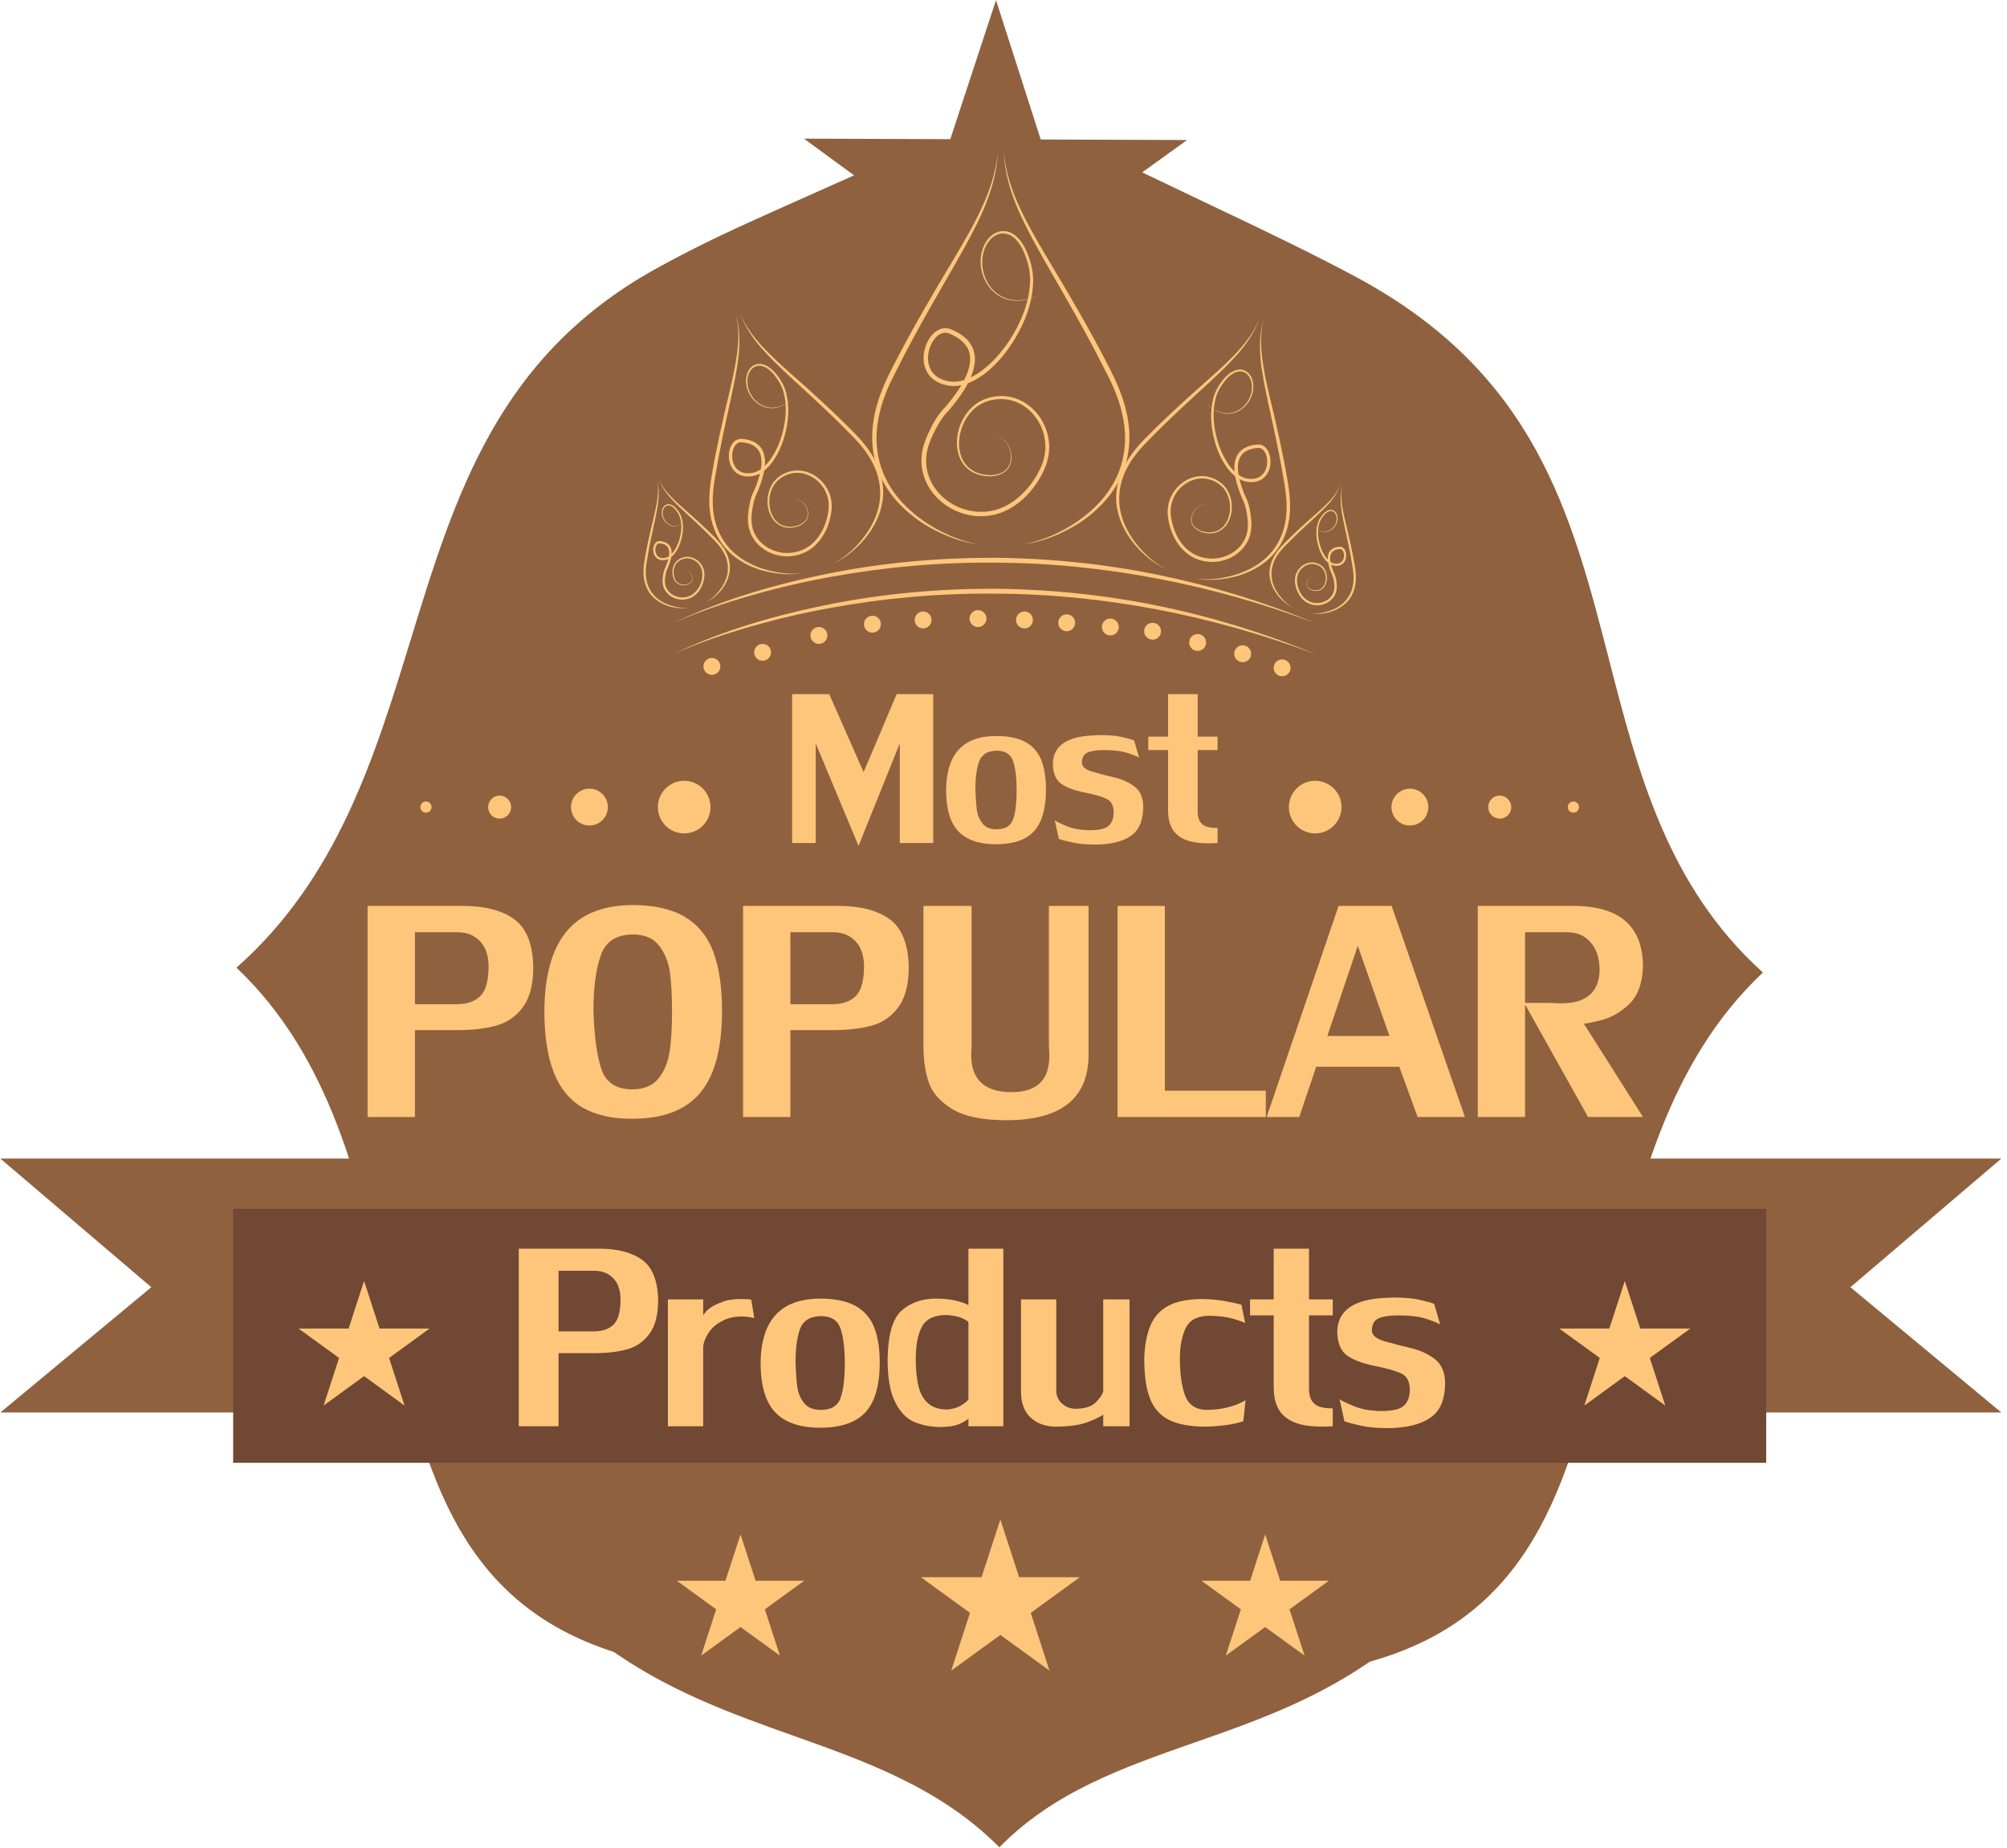 <?xml version="1.0" encoding="UTF-8" standalone="no"?>
<!DOCTYPE svg PUBLIC "-//W3C//DTD SVG 1.1//EN" "http://www.w3.org/Graphics/SVG/1.1/DTD/svg11.dtd">
<svg width="100%" height="100%" viewBox="0 0 252 232" version="1.1" xmlns="http://www.w3.org/2000/svg" xmlns:xlink="http://www.w3.org/1999/xlink" xml:space="preserve" xmlns:serif="http://www.serif.com/" style="fill-rule:evenodd;clip-rule:evenodd;stroke-linejoin:round;stroke-miterlimit:1.414;">
    <g transform="matrix(1,0,0,1,-556.984,-222.838)">
        <g transform="matrix(4.167,0,0,4.167,0,0)">
            <path d="M193.97,96.039L179.92,96.039L179.92,88.388L193.97,88.388L189.422,92.264L193.97,96.039Z" style="fill:rgb(144,97,62);fill-rule:nonzero;"/>
        </g>
        <g transform="matrix(4.167,0,0,4.167,0,0)">
            <path d="M133.676,96.039L147.726,96.039L147.726,88.388L133.676,88.388L138.225,92.264L133.676,96.039Z" style="fill:rgb(144,97,62);fill-rule:nonzero;"/>
        </g>
        <g transform="matrix(4.167,0,0,4.167,0,0)">
            <path d="M163.778,109.141C162.017,107.362 159.776,106.564 157.599,105.789C155.841,105.163 154.024,104.517 152.301,103.35L152.165,103.257L152.009,103.204C147.324,101.625 146.405,97.557 145.34,92.847C144.504,89.148 143.643,85.339 140.79,82.635C143.831,79.949 144.949,76.306 146.035,72.771C147.384,68.379 148.658,64.23 153.411,61.585C154.781,60.823 156.015,60.272 157.321,59.688L159.4,58.76L157.89,57.655L162.3,57.67L163.677,53.481L165.025,57.68L169.435,57.696L168.082,58.671L169.929,59.553L170.33,59.744C171.42,60.262 173.245,61.129 174.573,61.848C179.935,64.75 181.014,68.944 182.157,73.384C183.02,76.737 183.909,80.191 186.786,82.781C183.906,85.499 183.007,89.337 182.135,93.063C181.008,97.878 180.034,102.035 175.12,103.496L174.943,103.549L174.791,103.65C173.107,104.777 171.354,105.392 169.66,105.984C167.491,106.744 165.421,107.469 163.778,109.141Z" style="fill:rgb(144,97,62);fill-rule:nonzero;"/>
        </g>
        <g transform="matrix(4.167,0,0,4.167,0,0)">
            <path d="M160.778,75.876L159.535,78.966L158.244,75.876L158.244,78.879L157.534,78.879L157.534,74.394L158.652,74.394L159.688,76.743L160.684,74.394L161.784,74.394L161.784,78.879L160.778,78.879L160.778,75.876Z" style="fill:rgb(254,198,123);fill-rule:nonzero;"/>
        </g>
        <g transform="matrix(4.167,0,0,4.167,0,0)">
            <path d="M163.056,77.272C163.066,77.549 163.082,77.76 163.103,77.903C163.124,78.046 163.18,78.176 163.271,78.292C163.362,78.408 163.503,78.466 163.692,78.466C163.958,78.466 164.126,78.364 164.195,78.159C164.265,77.955 164.299,77.665 164.299,77.291C164.299,76.923 164.265,76.632 164.194,76.418C164.124,76.204 163.957,76.097 163.692,76.097C163.421,76.105 163.246,76.212 163.17,76.418C163.094,76.624 163.056,76.909 163.056,77.272ZM163.684,75.655C164.051,75.655 164.345,75.715 164.564,75.836C164.784,75.957 164.942,76.136 165.038,76.372C165.134,76.609 165.182,76.909 165.182,77.272C165.182,77.841 165.063,78.257 164.825,78.521C164.588,78.785 164.2,78.917 163.662,78.917C163.152,78.912 162.777,78.78 162.535,78.519C162.294,78.26 162.173,77.847 162.173,77.281C162.183,76.197 162.686,75.655 163.684,75.655Z" style="fill:rgb(254,198,123);fill-rule:nonzero;"/>
        </g>
        <g transform="matrix(4.167,0,0,4.167,0,0)">
            <path d="M166.264,76.454C166.264,76.578 166.372,76.671 166.589,76.733C166.806,76.794 167.028,76.853 167.257,76.906C167.485,76.96 167.684,77.052 167.852,77.179C168.019,77.307 168.106,77.504 168.114,77.772C168.114,78.164 168.01,78.445 167.803,78.616C167.595,78.787 167.294,78.887 166.898,78.917C166.849,78.923 166.773,78.926 166.671,78.926C166.402,78.926 166.171,78.905 165.977,78.862C165.781,78.819 165.646,78.783 165.571,78.755L165.448,78.195C165.518,78.244 165.646,78.305 165.83,78.379C166.016,78.452 166.239,78.491 166.5,78.494C166.777,78.494 166.967,78.451 167.066,78.366C167.166,78.28 167.218,78.147 167.223,77.965C167.223,77.755 167.152,77.617 167.013,77.549C166.873,77.482 166.646,77.417 166.334,77.354C166.021,77.291 165.786,77.202 165.628,77.084C165.47,76.966 165.391,76.76 165.391,76.463C165.414,75.948 165.814,75.673 166.595,75.637C166.621,75.637 166.657,75.635 166.704,75.632C166.75,75.629 166.783,75.627 166.803,75.627C167.086,75.627 167.313,75.647 167.486,75.688C167.659,75.729 167.777,75.763 167.839,75.789L167.989,76.309C167.929,76.269 167.811,76.221 167.635,76.164C167.459,76.107 167.22,76.078 166.919,76.078C166.716,76.078 166.556,76.102 166.441,76.15C166.328,76.198 166.269,76.299 166.264,76.454Z" style="fill:rgb(254,198,123);fill-rule:nonzero;"/>
        </g>
        <g transform="matrix(4.167,0,0,4.167,0,0)">
            <path d="M169.754,76.078L169.754,77.937C169.754,78.122 169.808,78.254 169.917,78.332C169.994,78.394 170.14,78.426 170.354,78.426L170.354,78.879C170.336,78.881 170.303,78.882 170.255,78.884C170.205,78.887 170.149,78.889 170.088,78.889C169.682,78.889 169.385,78.818 169.195,78.677C168.974,78.524 168.862,78.264 168.862,77.897L168.862,76.078L168.265,76.078L168.265,75.674L168.862,75.674L168.862,74.394L169.754,74.394L169.754,75.674L170.354,75.674L170.354,76.078L169.754,76.078Z" style="fill:rgb(254,198,123);fill-rule:nonzero;"/>
        </g>
        <g transform="matrix(4.167,0,0,4.167,0,0)">
            <path d="M148.388,82.578C148.381,82.256 148.293,82.007 148.123,81.832C147.953,81.656 147.731,81.568 147.458,81.568L146.168,81.568L146.168,83.737L147.419,83.737C147.738,83.737 147.979,83.654 148.144,83.487C148.307,83.321 148.388,83.018 148.388,82.578ZM149.734,82.618C149.734,83.14 149.631,83.541 149.424,83.822C149.217,84.103 148.95,84.289 148.622,84.38C148.295,84.471 147.907,84.517 147.458,84.517L146.168,84.517L146.168,87.135L144.742,87.135L144.742,80.775L147.622,80.775C148.281,80.775 148.795,80.91 149.163,81.178C149.53,81.447 149.721,81.927 149.734,82.618Z" style="fill:rgb(254,198,123);fill-rule:nonzero;"/>
        </g>
        <g transform="matrix(4.167,0,0,4.167,0,0)">
            <path d="M151.547,83.944C151.571,84.688 151.648,85.265 151.78,85.676C151.912,86.087 152.22,86.296 152.706,86.303C153.065,86.303 153.333,86.192 153.509,85.971C153.686,85.75 153.797,85.477 153.845,85.151C153.892,84.826 153.915,84.432 153.915,83.97C153.915,83.498 153.895,83.105 153.854,82.794C153.813,82.483 153.707,82.213 153.534,81.983C153.361,81.753 153.099,81.637 152.746,81.635C152.244,81.635 151.919,81.842 151.771,82.258C151.621,82.673 151.547,83.235 151.547,83.944ZM152.72,80.748C153.374,80.748 153.901,80.868 154.302,81.106C154.703,81.346 154.989,81.699 155.163,82.168C155.336,82.637 155.422,83.228 155.422,83.944C155.422,84.679 155.327,85.287 155.137,85.768C154.946,86.249 154.65,86.606 154.251,86.839C153.852,87.072 153.337,87.189 152.706,87.189C152.1,87.189 151.602,87.075 151.212,86.846C150.822,86.617 150.534,86.263 150.349,85.783C150.162,85.303 150.069,84.69 150.069,83.944C150.076,82.877 150.296,82.08 150.731,81.551C151.165,81.023 151.828,80.755 152.72,80.748Z" style="fill:rgb(254,198,123);fill-rule:nonzero;"/>
        </g>
        <g transform="matrix(4.167,0,0,4.167,0,0)">
            <path d="M159.701,82.578C159.694,82.256 159.606,82.007 159.437,81.832C159.268,81.656 159.045,81.568 158.771,81.568L157.481,81.568L157.481,83.737L158.732,83.737C159.052,83.737 159.293,83.654 159.457,83.487C159.619,83.321 159.701,83.018 159.701,82.578ZM161.048,82.618C161.048,83.14 160.944,83.541 160.737,83.822C160.53,84.103 160.264,84.289 159.937,84.38C159.608,84.471 159.221,84.517 158.771,84.517L157.481,84.517L157.481,87.135L156.056,87.135L156.056,80.775L158.936,80.775C159.595,80.775 160.108,80.91 160.477,81.178C160.844,81.447 161.034,81.927 161.048,82.618Z" style="fill:rgb(254,198,123);fill-rule:nonzero;"/>
        </g>
        <g transform="matrix(4.167,0,0,4.167,0,0)">
            <path d="M163.993,87.232C163.269,87.232 162.723,87.119 162.354,86.894C161.987,86.668 161.751,86.397 161.647,86.081C161.543,85.765 161.491,85.406 161.491,85.006L161.491,80.775L162.942,80.775L162.942,84.993C162.942,85.004 162.94,85.041 162.936,85.103C162.932,85.165 162.93,85.22 162.93,85.266C162.93,86.013 163.338,86.386 164.154,86.386C164.907,86.386 165.284,86.021 165.284,85.293C165.284,85.235 165.282,85.167 165.277,85.09C165.273,85.012 165.271,84.966 165.271,84.953L165.271,80.775L166.466,80.775L166.466,85.253C166.466,86.573 165.642,87.232 163.993,87.232Z" style="fill:rgb(254,198,123);fill-rule:nonzero;"/>
        </g>
        <g transform="matrix(4.167,0,0,4.167,0,0)">
            <path d="M168.765,86.343L171.807,86.343L171.807,87.135L167.34,87.135L167.34,80.775L168.765,80.775L168.765,86.343Z" style="fill:rgb(254,198,123);fill-rule:nonzero;"/>
        </g>
        <g transform="matrix(4.167,0,0,4.167,0,0)">
            <path d="M175.533,84.693L174.578,81.978L173.661,84.693L175.533,84.693ZM173.326,85.62L172.814,87.135L171.832,87.135L174,80.775L175.599,80.775L177.806,87.135L176.381,87.135L175.829,85.62L173.326,85.62Z" style="fill:rgb(254,198,123);fill-rule:nonzero;"/>
        </g>
        <g transform="matrix(4.167,0,0,4.167,0,0)">
            <path d="M181.382,84.31L183.172,87.135L181.517,87.135L179.593,83.697L180.361,83.697C180.381,83.697 180.43,83.699 180.509,83.704C180.588,83.708 180.654,83.71 180.709,83.71C181.46,83.71 181.846,83.378 181.865,82.714C181.865,82.363 181.776,82.084 181.599,81.878C181.422,81.671 181.188,81.568 180.896,81.568L179.619,81.568L179.619,87.135L178.193,87.135L178.193,80.775L181.074,80.775C182.473,80.775 183.172,81.389 183.172,82.618C183.152,83.12 183.01,83.495 182.745,83.744C182.48,83.993 182.188,84.155 181.865,84.23C181.62,84.29 181.468,84.32 181.408,84.32C181.391,84.32 181.382,84.317 181.382,84.31Z" style="fill:rgb(254,198,123);fill-rule:nonzero;"/>
        </g>
        <g transform="matrix(4.167,0,0,4.167,0,0)">
            <path d="M163.808,99.263L164.374,101.002L166.203,101.002L164.724,102.078L165.288,103.817L163.808,102.742L162.328,103.817L162.894,102.078L161.413,101.002L163.242,101.002L163.808,99.263Z" style="fill:rgb(254,198,123);fill-rule:nonzero;"/>
        </g>
        <g transform="matrix(4.167,0,0,4.167,0,0)">
            <path d="M171.788,99.714L172.241,101.108L173.708,101.108L172.521,101.971L172.975,103.365L171.788,102.504L170.602,103.365L171.055,101.971L169.867,101.108L171.335,101.108L171.788,99.714Z" style="fill:rgb(254,198,123);fill-rule:nonzero;"/>
        </g>
        <g transform="matrix(4.167,0,0,4.167,0,0)">
            <path d="M155.979,99.714L155.525,101.108L154.059,101.108L155.246,101.971L154.793,103.365L155.979,102.504L157.166,103.365L156.712,101.971L157.899,101.108L156.433,101.108L155.979,99.714Z" style="fill:rgb(254,198,123);fill-rule:nonzero;"/>
        </g>
        <g transform="matrix(4.167,0,0,4.167,0,0)">
            <rect x="140.691" y="89.904" width="46.194" height="7.651" style="fill:rgb(112,72,51);"/>
        </g>
        <g transform="matrix(4.167,0,0,4.167,0,0)">
            <path d="M152.364,92.62C152.359,92.349 152.285,92.139 152.143,91.992C151.999,91.844 151.813,91.77 151.582,91.77L150.496,91.77L150.496,93.595L151.55,93.595C151.818,93.595 152.021,93.525 152.158,93.385C152.296,93.245 152.364,92.99 152.364,92.62ZM153.497,92.653C153.497,93.092 153.41,93.43 153.236,93.666C153.063,93.903 152.838,94.06 152.563,94.136C152.286,94.213 151.96,94.251 151.582,94.251L150.496,94.251L150.496,96.455L149.297,96.455L149.297,91.103L151.721,91.103C152.275,91.103 152.707,91.216 153.017,91.442C153.326,91.668 153.486,92.072 153.497,92.653Z" style="fill:rgb(254,198,123);fill-rule:nonzero;"/>
        </g>
        <g transform="matrix(4.167,0,0,4.167,0,0)">
            <path d="M153.79,96.455L153.79,92.631L154.854,92.631L154.854,93.102C154.858,93.098 154.88,93.071 154.919,93.022C154.959,92.972 155.019,92.92 155.098,92.866C155.177,92.812 155.284,92.761 155.421,92.712C155.566,92.65 155.751,92.62 155.977,92.62C156.149,92.62 156.258,92.627 156.303,92.642L156.394,93.194C156.265,93.163 156.144,93.146 156.031,93.146C155.786,93.146 155.583,93.193 155.421,93.287C155.238,93.378 155.099,93.503 155.001,93.663C154.903,93.821 154.854,93.967 154.854,94.1L154.854,96.455L153.79,96.455Z" style="fill:rgb(254,198,123);fill-rule:nonzero;"/>
        </g>
        <g transform="matrix(4.167,0,0,4.167,0,0)">
            <path d="M157.637,94.537C157.649,94.868 157.669,95.119 157.693,95.29C157.719,95.461 157.785,95.616 157.894,95.754C158.003,95.892 158.17,95.961 158.397,95.961C158.714,95.961 158.914,95.839 158.996,95.595C159.079,95.352 159.121,95.006 159.121,94.56C159.121,94.121 159.079,93.773 158.995,93.518C158.911,93.263 158.712,93.135 158.397,93.135C158.072,93.144 157.865,93.272 157.773,93.518C157.683,93.764 157.637,94.103 157.637,94.537ZM158.386,92.608C158.824,92.608 159.175,92.68 159.438,92.824C159.7,92.968 159.889,93.181 160.002,93.463C160.116,93.746 160.174,94.103 160.174,94.537C160.174,95.215 160.032,95.712 159.748,96.027C159.464,96.342 159.002,96.499 158.361,96.499C157.753,96.494 157.305,96.336 157.017,96.026C156.729,95.716 156.584,95.223 156.584,94.548C156.595,93.255 157.195,92.608 158.386,92.608Z" style="fill:rgb(254,198,123);fill-rule:nonzero;"/>
        </g>
        <g transform="matrix(4.167,0,0,4.167,0,0)">
            <path d="M162.846,95.639L162.846,93.32C162.846,93.298 162.789,93.26 162.675,93.206C162.561,93.151 162.401,93.117 162.199,93.102C161.827,93.102 161.577,93.216 161.45,93.445C161.323,93.674 161.26,94.003 161.26,94.434C161.26,94.775 161.29,95.057 161.35,95.279C161.409,95.5 161.511,95.667 161.652,95.781C161.794,95.894 161.983,95.95 162.222,95.95C162.395,95.933 162.542,95.884 162.663,95.803C162.785,95.722 162.846,95.667 162.846,95.639ZM163.898,91.103L163.898,96.455L162.846,96.455L162.846,96.225C162.808,96.266 162.719,96.318 162.581,96.382C162.442,96.445 162.247,96.477 161.994,96.477C161.706,96.474 161.445,96.422 161.214,96.324C160.982,96.226 160.791,96.028 160.64,95.731C160.487,95.435 160.411,95.005 160.411,94.445C160.421,93.699 160.562,93.207 160.833,92.967C161.104,92.728 161.45,92.608 161.87,92.608C162.267,92.608 162.592,92.673 162.846,92.802L162.846,91.103L163.898,91.103Z" style="fill:rgb(254,198,123);fill-rule:nonzero;"/>
        </g>
        <g transform="matrix(4.167,0,0,4.167,0,0)">
            <path d="M165.493,95.375C165.493,95.534 165.551,95.666 165.666,95.771C165.781,95.875 165.923,95.928 166.093,95.928C166.373,95.92 166.572,95.853 166.692,95.726C166.813,95.599 166.884,95.493 166.908,95.409L166.908,92.631L167.701,92.631L167.701,96.455L166.908,96.455L166.908,96.099C166.836,96.16 166.681,96.237 166.44,96.329C166.201,96.42 165.871,96.466 165.449,96.466C165.136,96.455 164.888,96.358 164.704,96.177C164.521,95.996 164.43,95.74 164.43,95.409L164.43,92.631L165.493,92.631L165.493,95.375Z" style="fill:rgb(254,198,123);fill-rule:nonzero;"/>
        </g>
        <g transform="matrix(4.167,0,0,4.167,0,0)">
            <path d="M171.131,96.295C171.131,96.31 171.024,96.34 170.812,96.385C170.599,96.429 170.327,96.457 169.997,96.466C169.537,96.466 169.172,96.4 168.903,96.269C168.635,96.139 168.44,95.925 168.321,95.629C168.203,95.333 168.144,94.927 168.144,94.411C168.158,94 168.223,93.663 168.338,93.402C168.453,93.14 168.637,92.944 168.888,92.814C169.14,92.685 169.476,92.62 169.896,92.62C170.162,92.625 170.402,92.648 170.615,92.689C170.828,92.73 170.98,92.765 171.072,92.79L171.186,93.343C171.117,93.308 170.992,93.263 170.81,93.211C170.627,93.159 170.398,93.13 170.122,93.124C169.759,93.124 169.518,93.246 169.397,93.488C169.278,93.731 169.218,94.039 169.218,94.411C169.218,94.859 169.268,95.225 169.366,95.506C169.465,95.787 169.668,95.939 169.976,95.961C170.221,95.961 170.432,95.94 170.608,95.897C170.785,95.854 170.928,95.807 171.035,95.755C171.143,95.704 171.197,95.673 171.197,95.662L171.131,96.295Z" style="fill:rgb(254,198,123);fill-rule:nonzero;"/>
        </g>
        <g transform="matrix(4.167,0,0,4.167,0,0)">
            <path d="M173.109,93.113L173.109,95.331C173.109,95.551 173.174,95.708 173.303,95.801C173.395,95.876 173.568,95.914 173.824,95.914L173.824,96.455C173.803,96.457 173.763,96.458 173.706,96.46C173.646,96.464 173.58,96.466 173.507,96.466C173.022,96.466 172.668,96.382 172.443,96.213C172.178,96.03 172.045,95.72 172.045,95.283L172.045,93.113L171.332,93.113L171.332,92.631L172.045,92.631L172.045,91.103L173.109,91.103L173.109,92.631L173.824,92.631L173.824,93.113L173.109,93.113Z" style="fill:rgb(254,198,123);fill-rule:nonzero;"/>
        </g>
        <g transform="matrix(4.167,0,0,4.167,0,0)">
            <path d="M175.002,93.561C175.002,93.709 175.131,93.82 175.39,93.894C175.649,93.967 175.915,94.037 176.188,94.101C176.46,94.165 176.696,94.274 176.896,94.426C177.096,94.579 177.2,94.814 177.21,95.134C177.21,95.602 177.086,95.937 176.838,96.141C176.59,96.344 176.23,96.464 175.759,96.499C175.7,96.507 175.609,96.511 175.488,96.511C175.168,96.511 174.892,96.485 174.659,96.434C174.427,96.382 174.266,96.34 174.176,96.306L174.029,95.639C174.112,95.697 174.265,95.769 174.485,95.857C174.706,95.945 174.973,95.991 175.283,95.995C175.615,95.995 175.841,95.944 175.959,95.842C176.078,95.74 176.141,95.581 176.146,95.364C176.146,95.114 176.063,94.948 175.896,94.868C175.729,94.788 175.459,94.71 175.086,94.635C174.713,94.561 174.432,94.453 174.243,94.313C174.055,94.173 173.96,93.926 173.96,93.573C173.987,92.958 174.467,92.629 175.397,92.586C175.429,92.586 175.472,92.584 175.527,92.58C175.582,92.577 175.622,92.575 175.646,92.575C175.982,92.575 176.255,92.599 176.461,92.647C176.667,92.696 176.808,92.736 176.881,92.768L177.061,93.388C176.988,93.341 176.848,93.284 176.638,93.215C176.428,93.147 176.144,93.113 175.784,93.113C175.541,93.113 175.351,93.142 175.215,93.199C175.078,93.255 175.007,93.376 175.002,93.561Z" style="fill:rgb(254,198,123);fill-rule:nonzero;"/>
        </g>
        <g transform="matrix(4.167,0,0,4.167,0,0)">
            <path d="M182.624,92.076L183.09,93.51L184.598,93.51L183.378,94.396L183.844,95.831L182.624,94.944L181.404,95.831L181.87,94.396L180.649,93.51L182.158,93.51L182.624,92.076Z" style="fill:rgb(254,198,123);fill-rule:nonzero;"/>
        </g>
        <g transform="matrix(4.167,0,0,4.167,0,0)">
            <path d="M144.636,92.076L145.102,93.51L146.609,93.51L145.39,94.396L145.855,95.831L144.636,94.944L143.415,95.831L143.882,94.396L142.661,93.51L144.17,93.51L144.636,92.076Z" style="fill:rgb(254,198,123);fill-rule:nonzero;"/>
        </g>
        <g transform="matrix(4.167,0,0,4.167,0,0)">
            <path d="M174.088,77.797C174.088,78.235 173.732,78.59 173.294,78.59C172.856,78.59 172.502,78.235 172.502,77.797C172.502,77.359 172.856,77.004 173.294,77.004C173.732,77.004 174.088,77.359 174.088,77.797Z" style="fill:rgb(254,198,123);fill-rule:nonzero;"/>
        </g>
        <g transform="matrix(4.167,0,0,4.167,0,0)">
            <path d="M176.704,77.797C176.704,78.103 176.456,78.352 176.149,78.352C175.843,78.352 175.594,78.103 175.594,77.797C175.594,77.49 175.843,77.242 176.149,77.242C176.456,77.242 176.704,77.49 176.704,77.797Z" style="fill:rgb(254,198,123);fill-rule:nonzero;"/>
        </g>
        <g transform="matrix(4.167,0,0,4.167,0,0)">
            <path d="M179.202,77.797C179.202,77.989 179.047,78.144 178.855,78.144C178.664,78.144 178.509,77.989 178.509,77.797C178.509,77.605 178.664,77.45 178.855,77.45C179.047,77.45 179.202,77.605 179.202,77.797Z" style="fill:rgb(254,198,123);fill-rule:nonzero;"/>
        </g>
        <g transform="matrix(4.167,0,0,4.167,0,0)">
            <path d="M181.244,77.797C181.244,77.89 181.169,77.965 181.076,77.965C180.983,77.965 180.907,77.89 180.907,77.797C180.907,77.704 180.983,77.628 181.076,77.628C181.169,77.628 181.244,77.704 181.244,77.797Z" style="fill:rgb(254,198,123);fill-rule:nonzero;"/>
        </g>
        <g transform="matrix(4.167,0,0,4.167,0,0)">
            <path d="M153.488,77.797C153.488,78.235 153.844,78.59 154.282,78.59C154.72,78.59 155.074,78.235 155.074,77.797C155.074,77.359 154.72,77.004 154.282,77.004C153.844,77.004 153.488,77.359 153.488,77.797Z" style="fill:rgb(254,198,123);fill-rule:nonzero;"/>
        </g>
        <g transform="matrix(4.167,0,0,4.167,0,0)">
            <path d="M150.871,77.797C150.871,78.103 151.12,78.352 151.427,78.352C151.733,78.352 151.981,78.103 151.981,77.797C151.981,77.49 151.733,77.242 151.427,77.242C151.12,77.242 150.871,77.49 150.871,77.797Z" style="fill:rgb(254,198,123);fill-rule:nonzero;"/>
        </g>
        <g transform="matrix(4.167,0,0,4.167,0,0)">
            <path d="M148.374,77.797C148.374,77.989 148.529,78.144 148.721,78.144C148.912,78.144 149.067,77.989 149.067,77.797C149.067,77.605 148.912,77.45 148.721,77.45C148.529,77.45 148.374,77.605 148.374,77.797Z" style="fill:rgb(254,198,123);fill-rule:nonzero;"/>
        </g>
        <g transform="matrix(4.167,0,0,4.167,0,0)">
            <path d="M146.332,77.797C146.332,77.89 146.407,77.965 146.5,77.965C146.593,77.965 146.669,77.89 146.669,77.797C146.669,77.704 146.593,77.628 146.5,77.628C146.407,77.628 146.332,77.704 146.332,77.797Z" style="fill:rgb(254,198,123);fill-rule:nonzero;"/>
        </g>
        <g transform="matrix(4.167,0,0,4.167,0,0)">
            <path d="M153.972,72.243C155.462,71.53 157.064,71.073 158.684,70.748C160.306,70.429 161.961,70.282 163.615,70.284C165.27,70.298 166.923,70.464 168.543,70.795C169.353,70.961 170.154,71.165 170.944,71.405C171.733,71.649 172.512,71.926 173.273,72.243C171.728,71.667 170.139,71.212 168.521,70.907C166.903,70.601 165.26,70.434 163.614,70.431C161.97,70.417 160.324,70.565 158.704,70.859C157.895,71.005 157.092,71.191 156.3,71.419C155.509,71.645 154.726,71.909 153.972,72.243Z" style="fill:rgb(254,198,123);fill-rule:nonzero;"/>
        </g>
        <g transform="matrix(4.167,0,0,4.167,0,0)">
            <path d="M153.972,73.176C155.462,72.463 157.064,72.006 158.684,71.681C160.306,71.362 161.961,71.215 163.615,71.217C165.27,71.231 166.923,71.398 168.543,71.728C169.353,71.894 170.154,72.098 170.944,72.338C171.733,72.582 172.512,72.859 173.273,73.176C171.728,72.601 170.139,72.145 168.521,71.84C166.903,71.534 165.26,71.368 163.614,71.365C161.97,71.351 160.324,71.498 158.704,71.792C157.895,71.938 157.092,72.124 156.3,72.353C155.509,72.579 154.726,72.842 153.972,73.176Z" style="fill:rgb(254,198,123);fill-rule:nonzero;"/>
        </g>
        <g transform="matrix(4.167,0,0,4.167,0,0)">
            <path d="M155.371,73.558C155.371,73.699 155.257,73.812 155.116,73.812C154.977,73.812 154.862,73.699 154.862,73.558C154.862,73.417 154.977,73.303 155.116,73.303C155.257,73.303 155.371,73.417 155.371,73.558Z" style="fill:rgb(254,198,123);fill-rule:nonzero;"/>
        </g>
        <g transform="matrix(4.167,0,0,4.167,0,0)">
            <path d="M156.898,73.134C156.898,73.274 156.784,73.388 156.644,73.388C156.503,73.388 156.39,73.274 156.39,73.134C156.39,72.993 156.503,72.879 156.644,72.879C156.784,72.879 156.898,72.993 156.898,73.134Z" style="fill:rgb(254,198,123);fill-rule:nonzero;"/>
        </g>
        <g transform="matrix(4.167,0,0,4.167,0,0)">
            <path d="M158.596,72.624C158.596,72.765 158.481,72.879 158.341,72.879C158.2,72.879 158.086,72.765 158.086,72.624C158.086,72.484 158.2,72.37 158.341,72.37C158.481,72.37 158.596,72.484 158.596,72.624Z" style="fill:rgb(254,198,123);fill-rule:nonzero;"/>
        </g>
        <g transform="matrix(4.167,0,0,4.167,0,0)">
            <path d="M160.208,72.285C160.208,72.426 160.094,72.54 159.953,72.54C159.813,72.54 159.698,72.426 159.698,72.285C159.698,72.144 159.813,72.031 159.953,72.031C160.094,72.031 160.208,72.144 160.208,72.285Z" style="fill:rgb(254,198,123);fill-rule:nonzero;"/>
        </g>
        <g transform="matrix(4.167,0,0,4.167,0,0)">
            <path d="M161.735,72.158C161.735,72.298 161.621,72.413 161.48,72.413C161.34,72.413 161.226,72.298 161.226,72.158C161.226,72.018 161.34,71.903 161.48,71.903C161.621,71.903 161.735,72.018 161.735,72.158Z" style="fill:rgb(254,198,123);fill-rule:nonzero;"/>
        </g>
        <g transform="matrix(4.167,0,0,4.167,0,0)">
            <path d="M163.39,72.116C163.39,72.256 163.275,72.37 163.135,72.37C162.994,72.37 162.88,72.256 162.88,72.116C162.88,71.975 162.994,71.861 163.135,71.861C163.275,71.861 163.39,71.975 163.39,72.116Z" style="fill:rgb(254,198,123);fill-rule:nonzero;"/>
        </g>
        <g transform="matrix(4.167,0,0,4.167,0,0)">
            <path d="M164.789,72.158C164.789,72.298 164.675,72.413 164.535,72.413C164.395,72.413 164.28,72.298 164.28,72.158C164.28,72.018 164.395,71.903 164.535,71.903C164.675,71.903 164.789,72.018 164.789,72.158Z" style="fill:rgb(254,198,123);fill-rule:nonzero;"/>
        </g>
        <g transform="matrix(4.167,0,0,4.167,0,0)">
            <path d="M166.062,72.243C166.062,72.383 165.948,72.497 165.808,72.497C165.667,72.497 165.553,72.383 165.553,72.243C165.553,72.103 165.667,71.988 165.808,71.988C165.948,71.988 166.062,72.103 166.062,72.243Z" style="fill:rgb(254,198,123);fill-rule:nonzero;"/>
        </g>
        <g transform="matrix(4.167,0,0,4.167,0,0)">
            <path d="M167.377,72.37C167.377,72.511 167.263,72.624 167.123,72.624C166.981,72.624 166.868,72.511 166.868,72.37C166.868,72.229 166.981,72.116 167.123,72.116C167.263,72.116 167.377,72.229 167.377,72.37Z" style="fill:rgb(254,198,123);fill-rule:nonzero;"/>
        </g>
        <g transform="matrix(4.167,0,0,4.167,0,0)">
            <path d="M168.649,72.497C168.649,72.638 168.535,72.752 168.396,72.752C168.255,72.752 168.141,72.638 168.141,72.497C168.141,72.357 168.255,72.243 168.396,72.243C168.535,72.243 168.649,72.357 168.649,72.497Z" style="fill:rgb(254,198,123);fill-rule:nonzero;"/>
        </g>
        <g transform="matrix(4.167,0,0,4.167,0,0)">
            <path d="M170.007,72.837C170.007,72.978 169.894,73.091 169.753,73.091C169.612,73.091 169.498,72.978 169.498,72.837C169.498,72.696 169.612,72.582 169.753,72.582C169.894,72.582 170.007,72.696 170.007,72.837Z" style="fill:rgb(254,198,123);fill-rule:nonzero;"/>
        </g>
        <g transform="matrix(4.167,0,0,4.167,0,0)">
            <path d="M171.365,73.176C171.365,73.317 171.251,73.431 171.11,73.431C170.97,73.431 170.855,73.317 170.855,73.176C170.855,73.036 170.97,72.922 171.11,72.922C171.251,72.922 171.365,73.036 171.365,73.176Z" style="fill:rgb(254,198,123);fill-rule:nonzero;"/>
        </g>
        <g transform="matrix(4.167,0,0,4.167,0,0)">
            <path d="M172.553,73.601C172.553,73.741 172.438,73.855 172.298,73.855C172.157,73.855 172.044,73.741 172.044,73.601C172.044,73.46 172.157,73.346 172.298,73.346C172.438,73.346 172.553,73.46 172.553,73.601Z" style="fill:rgb(254,198,123);fill-rule:nonzero;"/>
        </g>
        <g transform="matrix(4.167,0,0,4.167,0,0)">
            <path d="M163.135,69.867C162.836,69.845 162.546,69.757 162.268,69.65C161.988,69.54 161.72,69.404 161.467,69.242C160.964,68.915 160.52,68.475 160.244,67.93C159.962,67.387 159.892,66.748 159.987,66.15C160.077,65.547 160.328,64.982 160.605,64.457C161.152,63.394 161.756,62.361 162.37,61.339C162.675,60.827 162.979,60.314 163.229,59.776C163.485,59.241 163.674,58.669 163.729,58.074C163.707,58.672 163.531,59.257 163.296,59.806C163.056,60.355 162.761,60.877 162.468,61.396C161.874,62.432 161.271,63.459 160.736,64.523C160.6,64.789 160.462,65.05 160.356,65.325C160.249,65.599 160.167,65.882 160.12,66.171C160.021,66.748 160.092,67.352 160.346,67.879C160.598,68.409 161.021,68.848 161.507,69.182C161.749,69.351 162.01,69.496 162.282,69.614C162.555,69.729 162.839,69.83 163.135,69.867Z" style="fill:rgb(254,198,123);fill-rule:nonzero;"/>
        </g>
        <g transform="matrix(4.167,0,0,4.167,0,0)">
            <path d="M164.509,69.867C164.805,69.83 165.089,69.729 165.361,69.614C165.634,69.496 165.895,69.351 166.138,69.182C166.623,68.848 167.046,68.409 167.298,67.879C167.552,67.352 167.622,66.748 167.524,66.171C167.478,65.882 167.395,65.599 167.287,65.325C167.182,65.05 167.044,64.789 166.907,64.523C166.372,63.459 165.771,62.432 165.176,61.396C164.883,60.877 164.589,60.355 164.348,59.806C164.112,59.257 163.937,58.672 163.915,58.074C163.97,58.669 164.158,59.241 164.414,59.776C164.666,60.314 164.97,60.827 165.274,61.339C165.888,62.361 166.491,63.394 167.039,64.457C167.315,64.982 167.566,65.547 167.656,66.15C167.752,66.748 167.682,67.387 167.399,67.93C167.124,68.475 166.68,68.915 166.178,69.242C165.924,69.404 165.655,69.54 165.376,69.65C165.098,69.757 164.808,69.845 164.509,69.867Z" style="fill:rgb(254,198,123);fill-rule:nonzero;"/>
        </g>
        <g transform="matrix(4.167,0,0,4.167,0,0)">
            <path d="M163.602,66.601C163.76,66.618 163.91,66.702 164.006,66.831C164.104,66.959 164.148,67.122 164.144,67.283C164.142,67.443 164.067,67.608 163.932,67.702C163.798,67.798 163.63,67.831 163.47,67.83C163.308,67.826 163.146,67.793 163,67.72C162.854,67.647 162.729,67.532 162.646,67.391C162.477,67.105 162.467,66.753 162.549,66.441C162.633,66.128 162.814,65.834 163.083,65.642C163.217,65.543 163.373,65.481 163.533,65.445C163.692,65.408 163.859,65.4 164.022,65.422C164.351,65.466 164.654,65.641 164.872,65.886C165.092,66.131 165.232,66.445 165.27,66.773C165.313,67.101 165.231,67.441 165.082,67.728C164.938,68.019 164.74,68.285 164.499,68.506C164.26,68.726 163.97,68.901 163.647,68.981C163.326,69.061 162.983,69.047 162.67,68.947C162.355,68.848 162.066,68.665 161.846,68.418C161.625,68.172 161.476,67.858 161.439,67.525C161.421,67.359 161.43,67.191 161.464,67.028C161.499,66.865 161.559,66.712 161.623,66.564C161.756,66.269 161.912,65.98 162.15,65.741L162.146,65.747C162.349,65.508 162.541,65.258 162.688,64.986C162.833,64.718 162.945,64.411 162.88,64.126C162.816,63.838 162.553,63.642 162.272,63.53C162.147,63.472 162.01,63.511 161.903,63.607C161.797,63.702 161.721,63.836 161.675,63.977C161.582,64.256 161.622,64.595 161.846,64.785C161.954,64.88 162.096,64.936 162.243,64.965C162.389,64.993 162.539,64.98 162.685,64.939C162.976,64.854 163.237,64.673 163.467,64.465C163.697,64.256 163.898,64.013 164.071,63.753C164.413,63.232 164.668,62.632 164.702,62.009C164.721,61.698 164.647,61.389 164.53,61.1C164.47,60.957 164.394,60.82 164.29,60.708C164.188,60.597 164.051,60.515 163.902,60.511C163.755,60.505 163.611,60.582 163.509,60.692C163.404,60.804 163.335,60.947 163.297,61.097C163.221,61.397 163.271,61.728 163.428,61.999C163.58,62.271 163.859,62.475 164.174,62.514C164.488,62.558 164.807,62.461 165.086,62.316C164.81,62.466 164.492,62.57 164.171,62.532C163.851,62.498 163.559,62.295 163.396,62.018C163.23,61.742 163.171,61.401 163.244,61.084C163.281,60.926 163.352,60.773 163.463,60.65C163.571,60.527 163.731,60.436 163.904,60.439C164.078,60.44 164.235,60.536 164.347,60.655C164.461,60.775 164.542,60.919 164.606,61.067C164.73,61.364 164.811,61.686 164.795,62.012C164.767,62.662 164.512,63.276 164.166,63.815C163.991,64.084 163.787,64.336 163.551,64.557C163.313,64.774 163.04,64.967 162.719,65.061C162.561,65.108 162.386,65.124 162.219,65.092C162.056,65.061 161.892,64.998 161.76,64.883C161.627,64.77 161.54,64.606 161.511,64.438C161.479,64.269 161.496,64.096 161.547,63.936C161.599,63.776 161.683,63.623 161.813,63.505C161.879,63.447 161.958,63.399 162.05,63.377C162.139,63.354 162.246,63.368 162.324,63.402C162.476,63.464 162.624,63.544 162.751,63.658C162.878,63.77 162.978,63.923 163.017,64.093C163.058,64.263 163.042,64.438 163.001,64.599C162.959,64.76 162.893,64.911 162.815,65.055C162.661,65.341 162.465,65.598 162.258,65.842L162.256,65.845L162.252,65.848C162.039,66.06 161.883,66.34 161.755,66.622C161.692,66.765 161.635,66.91 161.604,67.058C161.572,67.207 161.563,67.359 161.579,67.51C161.61,67.811 161.745,68.099 161.948,68.327C162.151,68.555 162.418,68.727 162.71,68.819C163.002,68.913 163.318,68.927 163.615,68.854C163.913,68.782 164.186,68.619 164.413,68.412C164.643,68.203 164.832,67.95 164.972,67.673C165.118,67.397 165.192,67.093 165.157,66.786C165.126,66.481 164.998,66.186 164.795,65.955C164.594,65.723 164.313,65.558 164.01,65.514C163.708,65.472 163.382,65.535 163.131,65.709C162.879,65.886 162.702,66.163 162.618,66.46C162.535,66.757 162.538,67.092 162.691,67.363C162.768,67.498 162.883,67.608 163.021,67.68C163.157,67.752 163.315,67.788 163.471,67.793C163.626,67.798 163.787,67.769 163.916,67.68C164.047,67.594 164.12,67.439 164.125,67.282C164.134,67.126 164.093,66.964 163.999,66.836C163.906,66.707 163.76,66.621 163.602,66.601Z" style="fill:rgb(254,198,123);fill-rule:nonzero;"/>
        </g>
        <g transform="matrix(4.167,0,0,4.167,0,0)">
            <path d="M157.879,70.737C157.68,70.783 157.474,70.786 157.271,70.774C157.067,70.761 156.864,70.728 156.666,70.675C156.272,70.566 155.893,70.373 155.602,70.075C155.307,69.78 155.13,69.379 155.068,68.97C155.003,68.56 155.051,68.141 155.122,67.743C155.26,66.94 155.44,66.146 155.63,65.357C155.723,64.963 155.815,64.568 155.869,64.167C155.926,63.768 155.935,63.357 155.847,62.959C155.953,63.353 155.963,63.768 155.923,64.173C155.88,64.579 155.796,64.978 155.713,65.376C155.54,66.17 155.359,66.96 155.231,67.761C155.156,68.159 155.108,68.559 155.168,68.955C155.223,69.349 155.392,69.726 155.663,70.016C155.935,70.308 156.298,70.506 156.682,70.624C156.873,70.684 157.072,70.726 157.272,70.748C157.474,70.768 157.678,70.774 157.879,70.737Z" style="fill:rgb(254,198,123);fill-rule:nonzero;"/>
        </g>
        <g transform="matrix(4.167,0,0,4.167,0,0)">
            <path d="M158.771,70.456C158.955,70.371 159.119,70.248 159.271,70.116C159.424,69.983 159.563,69.835 159.685,69.675C159.932,69.359 160.115,68.988 160.17,68.593C160.226,68.199 160.147,67.794 159.966,67.44C159.787,67.082 159.519,66.782 159.229,66.498C158.663,65.917 158.062,65.374 157.464,64.823C157.168,64.545 156.87,64.267 156.602,63.959C156.336,63.65 156.105,63.305 155.967,62.921C156.123,63.298 156.365,63.629 156.643,63.923C156.916,64.22 157.218,64.491 157.521,64.76C158.13,65.297 158.733,65.843 159.307,66.421C159.594,66.706 159.874,67.021 160.056,67.395C160.24,67.765 160.326,68.195 160.253,68.605C160.187,69.017 159.986,69.394 159.727,69.709C159.595,69.866 159.448,70.009 159.289,70.137C159.13,70.263 158.959,70.379 158.771,70.456Z" style="fill:rgb(254,198,123);fill-rule:nonzero;"/>
        </g>
        <g transform="matrix(4.167,0,0,4.167,0,0)">
            <path d="M157.512,68.521C157.618,68.5 157.733,68.523 157.822,68.588C157.911,68.651 157.975,68.748 158.004,68.853C158.035,68.957 158.021,69.08 157.952,69.169C157.885,69.259 157.783,69.315 157.679,69.347C157.572,69.378 157.461,69.39 157.351,69.373C157.24,69.355 157.135,69.306 157.052,69.231C156.883,69.08 156.805,68.853 156.793,68.634C156.783,68.413 156.841,68.184 156.977,68.003C157.113,67.822 157.322,67.707 157.543,67.666C157.766,67.627 158,67.679 158.192,67.794C158.386,67.908 158.541,68.084 158.634,68.29C158.729,68.494 158.746,68.733 158.708,68.95C158.674,69.169 158.601,69.383 158.489,69.576C158.378,69.769 158.226,69.943 158.032,70.061C157.842,70.178 157.611,70.24 157.388,70.24C156.939,70.245 156.479,69.992 156.293,69.567C156.198,69.358 156.188,69.12 156.215,68.902C156.241,68.683 156.283,68.464 156.389,68.258L156.387,68.263C156.47,68.067 156.542,67.865 156.583,67.659C156.622,67.456 156.631,67.235 156.531,67.065C156.433,66.894 156.224,66.82 156.019,66.805C155.928,66.793 155.849,66.846 155.8,66.929C155.75,67.011 155.729,67.113 155.728,67.213C155.725,67.413 155.819,67.622 156.001,67.698C156.091,67.737 156.192,67.746 156.294,67.733C156.394,67.722 156.487,67.684 156.573,67.627C156.744,67.513 156.876,67.342 156.982,67.161C157.089,66.978 157.17,66.779 157.229,66.575C157.345,66.167 157.387,65.727 157.281,65.315C157.23,65.111 157.12,64.925 156.984,64.762C156.916,64.682 156.839,64.608 156.749,64.558C156.661,64.506 156.556,64.481 156.46,64.509C156.363,64.535 156.286,64.613 156.242,64.706C156.197,64.799 156.182,64.906 156.188,65.011C156.199,65.221 156.3,65.425 156.456,65.569C156.611,65.714 156.833,65.789 157.045,65.75C157.259,65.715 157.445,65.587 157.597,65.436C157.448,65.59 157.264,65.723 157.048,65.764C156.832,65.808 156.601,65.736 156.438,65.589C156.273,65.444 156.164,65.235 156.146,65.013C156.139,64.903 156.152,64.789 156.199,64.686C156.245,64.583 156.33,64.491 156.444,64.457C156.558,64.422 156.681,64.452 156.778,64.506C156.877,64.561 156.96,64.638 157.032,64.721C157.174,64.888 157.292,65.082 157.35,65.297C157.464,65.726 157.425,66.177 157.312,66.598C157.253,66.809 157.172,67.015 157.063,67.207C156.953,67.397 156.815,67.579 156.626,67.707C156.437,67.835 156.183,67.879 155.962,67.788C155.852,67.742 155.761,67.652 155.707,67.548C155.651,67.444 155.627,67.328 155.627,67.212C155.628,67.098 155.651,66.98 155.712,66.876C155.743,66.825 155.785,66.776 155.841,66.743C155.895,66.709 155.969,66.695 156.027,66.702C156.139,66.711 156.252,66.733 156.358,66.781C156.465,66.828 156.562,66.908 156.622,67.011C156.744,67.222 156.729,67.465 156.689,67.68C156.647,67.898 156.572,68.105 156.488,68.307L156.487,68.309L156.486,68.311C156.392,68.492 156.347,68.705 156.322,68.915C156.296,69.125 156.306,69.335 156.39,69.524C156.554,69.906 156.974,70.142 157.388,70.14C157.597,70.139 157.801,70.086 157.98,69.978C158.158,69.87 158.301,69.709 158.406,69.528C158.512,69.346 158.582,69.144 158.617,68.936C158.655,68.727 158.642,68.516 158.556,68.324C158.396,67.942 157.972,67.665 157.555,67.735C157.351,67.769 157.152,67.877 157.025,68.04C156.898,68.206 156.841,68.421 156.847,68.632C156.854,68.841 156.924,69.057 157.079,69.201C157.231,69.35 157.468,69.38 157.671,69.321C157.772,69.292 157.871,69.241 157.937,69.157C158.003,69.075 158.02,68.959 157.991,68.856C157.964,68.753 157.905,68.657 157.818,68.593C157.732,68.528 157.618,68.502 157.512,68.521Z" style="fill:rgb(254,198,123);fill-rule:nonzero;"/>
        </g>
        <g transform="matrix(4.167,0,0,4.167,0,0)">
            <path d="M154.466,71.783C154.074,71.853 153.634,71.752 153.337,71.461C153.189,71.315 153.101,71.115 153.07,70.912C153.037,70.708 153.061,70.499 153.096,70.303C153.165,69.906 153.254,69.514 153.349,69.124C153.396,68.93 153.441,68.735 153.469,68.538C153.499,68.341 153.505,68.139 153.463,67.942C153.517,68.136 153.523,68.341 153.505,68.542C153.485,68.743 153.444,68.941 153.404,69.137C153.32,69.529 153.231,69.92 153.169,70.314C153.131,70.512 153.107,70.707 153.137,70.902C153.163,71.095 153.245,71.278 153.378,71.422C153.51,71.565 153.688,71.663 153.877,71.722C154.064,71.781 154.268,71.813 154.466,71.783Z" style="fill:rgb(254,198,123);fill-rule:nonzero;"/>
        </g>
        <g transform="matrix(4.167,0,0,4.167,0,0)">
            <path d="M154.906,71.644C155.087,71.554 155.234,71.412 155.354,71.255C155.476,71.099 155.564,70.916 155.59,70.723C155.616,70.53 155.578,70.332 155.489,70.159C155.401,69.983 155.27,69.836 155.126,69.696C154.848,69.409 154.551,69.141 154.257,68.868C154.111,68.73 153.965,68.591 153.832,68.439C153.702,68.285 153.59,68.113 153.522,67.923C153.602,68.108 153.722,68.271 153.859,68.415C153.995,68.561 154.145,68.693 154.295,68.826C154.597,69.09 154.895,69.36 155.179,69.644C155.32,69.786 155.459,69.943 155.549,70.128C155.641,70.312 155.684,70.527 155.646,70.731C155.57,71.141 155.268,71.476 154.906,71.644Z" style="fill:rgb(254,198,123);fill-rule:nonzero;"/>
        </g>
        <g transform="matrix(4.167,0,0,4.167,0,0)">
            <path d="M154.285,70.688C154.394,70.664 154.503,70.746 154.529,70.852C154.544,70.903 154.538,70.965 154.504,71.009C154.471,71.055 154.42,71.082 154.368,71.098C154.266,71.131 154.14,71.119 154.056,71.041C153.972,70.966 153.932,70.853 153.926,70.744C153.921,70.634 153.949,70.52 154.017,70.429C154.085,70.339 154.189,70.282 154.3,70.261C154.527,70.221 154.756,70.366 154.846,70.571C154.894,70.673 154.903,70.794 154.884,70.901C154.867,71.011 154.83,71.117 154.774,71.213C154.72,71.31 154.643,71.396 154.547,71.456C154.451,71.515 154.336,71.546 154.224,71.546C154,71.548 153.769,71.422 153.675,71.208C153.627,71.103 153.622,70.983 153.636,70.876C153.648,70.767 153.669,70.658 153.723,70.554L153.721,70.558C153.762,70.461 153.798,70.362 153.817,70.261C153.836,70.162 153.84,70.055 153.793,69.975C153.747,69.894 153.647,69.857 153.548,69.85C153.463,69.838 153.411,69.949 153.413,70.042C153.412,70.139 153.457,70.238 153.543,70.274C153.629,70.31 153.737,70.295 153.817,70.24C153.981,70.124 154.079,69.923 154.139,69.726C154.195,69.525 154.217,69.309 154.165,69.107C154.141,69.007 154.086,68.916 154.021,68.836C153.957,68.759 153.862,68.686 153.767,68.712C153.672,68.739 153.628,68.855 153.635,68.955C153.64,69.058 153.689,69.158 153.766,69.229C153.841,69.3 153.95,69.337 154.055,69.319C154.159,69.302 154.252,69.239 154.327,69.165C154.254,69.241 154.163,69.307 154.057,69.328C153.95,69.35 153.835,69.315 153.754,69.242C153.672,69.17 153.617,69.067 153.607,68.957C153.598,68.851 153.638,68.717 153.757,68.677C153.814,68.659 153.876,68.675 153.926,68.702C153.975,68.729 154.017,68.768 154.052,68.809C154.123,68.892 154.182,68.987 154.21,69.095C154.268,69.308 154.249,69.532 154.193,69.741C154.134,69.947 154.04,70.159 153.853,70.293C153.757,70.359 153.629,70.38 153.517,70.334C153.399,70.285 153.345,70.156 153.346,70.042C153.346,69.984 153.358,69.925 153.39,69.872C153.405,69.845 153.427,69.82 153.456,69.803C153.483,69.785 153.525,69.778 153.553,69.781C153.661,69.789 153.789,69.829 153.854,69.938C153.916,70.046 153.907,70.168 153.889,70.274C153.867,70.383 153.83,70.486 153.789,70.586L153.788,70.587L153.787,70.59C153.741,70.676 153.72,70.781 153.707,70.884C153.694,70.987 153.699,71.088 153.739,71.18C153.819,71.365 154.022,71.48 154.224,71.479C154.65,71.495 154.931,70.967 154.794,70.594C154.716,70.408 154.511,70.273 154.308,70.307C154.209,70.323 154.111,70.375 154.05,70.455C153.987,70.535 153.959,70.64 153.962,70.743C153.965,70.845 153.999,70.951 154.074,71.021C154.148,71.094 154.263,71.109 154.363,71.081C154.413,71.067 154.462,71.042 154.493,71.001C154.526,70.961 154.534,70.905 154.521,70.854C154.498,70.752 154.395,70.666 154.285,70.688Z" style="fill:rgb(254,198,123);fill-rule:nonzero;"/>
        </g>
        <g transform="matrix(4.167,0,0,4.167,0,0)">
            <path d="M169.698,70.907C169.897,70.944 170.103,70.937 170.303,70.917C170.504,70.895 170.703,70.854 170.895,70.793C171.278,70.676 171.643,70.478 171.913,70.186C172.186,69.895 172.354,69.519 172.408,69.125C172.468,68.729 172.42,68.329 172.346,67.931C172.217,67.13 172.036,66.34 171.863,65.546C171.78,65.148 171.696,64.749 171.653,64.343C171.613,63.937 171.624,63.522 171.73,63.129C171.642,63.527 171.65,63.937 171.707,64.337C171.761,64.737 171.854,65.132 171.946,65.527C172.137,66.316 172.316,67.11 172.454,67.913C172.525,68.311 172.573,68.729 172.508,69.14C172.446,69.548 172.27,69.949 171.975,70.244C171.683,70.542 171.304,70.736 170.91,70.845C170.712,70.898 170.509,70.931 170.306,70.944C170.103,70.956 169.896,70.953 169.698,70.907Z" style="fill:rgb(254,198,123);fill-rule:nonzero;"/>
        </g>
        <g transform="matrix(4.167,0,0,4.167,0,0)">
            <path d="M168.806,70.625C168.617,70.549 168.447,70.433 168.287,70.307C168.128,70.179 167.981,70.036 167.85,69.879C167.59,69.563 167.39,69.186 167.323,68.775C167.25,68.364 167.336,67.935 167.521,67.565C167.702,67.191 167.982,66.875 168.269,66.591C168.843,66.013 169.446,65.467 170.055,64.93C170.358,64.66 170.66,64.39 170.935,64.092C171.211,63.798 171.453,63.468 171.609,63.091C171.471,63.474 171.24,63.82 170.975,64.128C170.706,64.436 170.409,64.715 170.112,64.993C169.515,65.543 168.913,66.087 168.348,66.668C168.059,66.952 167.789,67.251 167.61,67.61C167.429,67.963 167.351,68.369 167.406,68.763C167.46,69.158 167.646,69.528 167.891,69.845C168.014,70.005 168.152,70.153 168.305,70.286C168.457,70.417 168.62,70.541 168.806,70.625Z" style="fill:rgb(254,198,123);fill-rule:nonzero;"/>
        </g>
        <g transform="matrix(4.167,0,0,4.167,0,0)">
            <path d="M170.064,68.691C169.958,68.672 169.845,68.698 169.759,68.763C169.672,68.827 169.611,68.923 169.585,69.026C169.557,69.129 169.573,69.244 169.64,69.327C169.705,69.41 169.804,69.462 169.905,69.491C170.108,69.55 170.344,69.52 170.497,69.371C170.652,69.227 170.723,69.01 170.729,68.802C170.735,68.591 170.678,68.376 170.551,68.21C170.424,68.046 170.225,67.939 170.022,67.905C169.604,67.835 169.181,68.111 169.021,68.494C168.935,68.686 168.921,68.897 168.959,69.105C168.994,69.313 169.064,69.516 169.17,69.698C169.275,69.879 169.418,70.04 169.596,70.147C169.775,70.255 169.979,70.309 170.188,70.309C170.603,70.311 171.022,70.076 171.187,69.694C171.271,69.505 171.28,69.294 171.254,69.084C171.229,68.875 171.185,68.661 171.09,68.481L171.089,68.478L171.088,68.477C171.003,68.275 170.929,68.067 170.887,67.849C170.848,67.635 170.832,67.392 170.954,67.181C171.016,67.078 171.112,66.998 171.218,66.951C171.324,66.903 171.438,66.88 171.549,66.872C171.607,66.865 171.682,66.879 171.735,66.913C171.791,66.946 171.833,66.994 171.864,67.046C171.926,67.15 171.948,67.268 171.949,67.382C171.949,67.498 171.925,67.614 171.869,67.718C171.814,67.822 171.725,67.911 171.614,67.958C171.394,68.049 171.14,68.005 170.95,67.876C170.761,67.748 170.623,67.567 170.513,67.377C170.404,67.185 170.323,66.979 170.266,66.768C170.152,66.347 170.112,65.895 170.228,65.467C170.285,65.251 170.402,65.058 170.544,64.891C170.616,64.808 170.699,64.731 170.798,64.676C170.896,64.622 171.018,64.591 171.132,64.627C171.245,64.661 171.331,64.753 171.377,64.855C171.424,64.958 171.438,65.073 171.43,65.183C171.412,65.405 171.303,65.614 171.139,65.759C170.976,65.906 170.744,65.978 170.529,65.934C170.313,65.893 170.128,65.76 169.979,65.605C170.131,65.756 170.318,65.884 170.531,65.92C170.743,65.959 170.966,65.884 171.12,65.739C171.276,65.595 171.377,65.391 171.389,65.18C171.395,65.076 171.379,64.969 171.334,64.875C171.29,64.783 171.213,64.705 171.116,64.679C171.021,64.651 170.915,64.676 170.827,64.728C170.737,64.778 170.659,64.852 170.592,64.932C170.457,65.095 170.346,65.281 170.295,65.485C170.188,65.896 170.231,66.337 170.347,66.745C170.406,66.949 170.487,67.148 170.594,67.331C170.7,67.512 170.832,67.683 171.003,67.796C171.089,67.853 171.183,67.892 171.282,67.903C171.384,67.915 171.486,67.907 171.575,67.868C171.757,67.791 171.852,67.582 171.849,67.383C171.848,67.283 171.826,67.181 171.776,67.098C171.728,67.016 171.648,66.963 171.558,66.975C171.353,66.99 171.144,67.064 171.045,67.235C170.945,67.405 170.954,67.626 170.993,67.829C171.033,68.035 171.106,68.236 171.189,68.433L171.188,68.428C171.294,68.633 171.335,68.853 171.361,69.072C171.389,69.289 171.378,69.527 171.283,69.736C171.097,70.162 170.637,70.414 170.188,70.41C169.965,70.41 169.735,70.348 169.544,70.231C169.351,70.112 169.198,69.938 169.087,69.746C168.977,69.552 168.902,69.339 168.868,69.12C168.83,68.903 168.848,68.664 168.942,68.459C169.035,68.253 169.19,68.078 169.384,67.963C169.577,67.848 169.811,67.797 170.033,67.836C170.254,67.877 170.463,67.992 170.601,68.173C170.735,68.354 170.793,68.582 170.783,68.804C170.771,69.023 170.693,69.25 170.524,69.401C170.441,69.476 170.336,69.525 170.226,69.543C170.115,69.56 170.003,69.548 169.897,69.517C169.793,69.484 169.691,69.429 169.624,69.339C169.555,69.25 169.54,69.127 169.572,69.023C169.602,68.917 169.665,68.82 169.755,68.757C169.843,68.693 169.958,68.67 170.064,68.691Z" style="fill:rgb(254,198,123);fill-rule:nonzero;"/>
        </g>
        <g transform="matrix(4.167,0,0,4.167,0,0)">
            <path d="M173.11,71.953C173.309,71.983 173.512,71.951 173.699,71.892C173.888,71.833 174.066,71.735 174.198,71.591C174.331,71.448 174.413,71.265 174.439,71.071C174.469,70.876 174.445,70.681 174.408,70.484C174.345,70.089 174.256,69.699 174.172,69.307C174.132,69.11 174.092,68.913 174.071,68.712C174.053,68.511 174.06,68.306 174.113,68.112C174.072,68.309 174.077,68.511 174.106,68.707C174.135,68.905 174.181,69.1 174.228,69.294C174.322,69.684 174.411,70.076 174.48,70.472C174.516,70.668 174.539,70.877 174.506,71.081C174.476,71.284 174.388,71.484 174.239,71.63C173.942,71.922 173.502,72.022 173.11,71.953Z" style="fill:rgb(254,198,123);fill-rule:nonzero;"/>
        </g>
        <g transform="matrix(4.167,0,0,4.167,0,0)">
            <path d="M172.669,71.813C172.309,71.645 172.006,71.311 171.93,70.901C171.893,70.696 171.936,70.482 172.027,70.298C172.117,70.113 172.257,69.955 172.397,69.814C172.682,69.529 172.979,69.259 173.281,68.996C173.432,68.863 173.581,68.73 173.717,68.584C173.854,68.44 173.975,68.278 174.054,68.093C173.986,68.282 173.874,68.455 173.744,68.608C173.612,68.761 173.466,68.9 173.319,69.038C173.025,69.311 172.729,69.579 172.45,69.866C172.307,70.006 172.175,70.152 172.087,70.328C171.998,70.501 171.96,70.699 171.986,70.893C172.011,71.086 172.101,71.269 172.222,71.425C172.342,71.581 172.489,71.724 172.669,71.813Z" style="fill:rgb(254,198,123);fill-rule:nonzero;"/>
        </g>
        <g transform="matrix(4.167,0,0,4.167,0,0)">
            <path d="M173.291,70.858C173.182,70.836 173.077,70.921 173.056,71.024C173.042,71.075 173.05,71.13 173.083,71.171C173.114,71.212 173.164,71.237 173.213,71.251C173.313,71.279 173.428,71.264 173.503,71.191C173.577,71.121 173.612,71.015 173.614,70.913C173.617,70.81 173.589,70.705 173.526,70.624C173.465,70.544 173.367,70.493 173.27,70.476C173.065,70.443 172.86,70.578 172.782,70.764C172.646,71.136 172.927,71.665 173.353,71.648C173.554,71.65 173.758,71.535 173.837,71.35C173.877,71.258 173.882,71.157 173.869,71.053C173.856,70.951 173.835,70.846 173.789,70.759L173.788,70.757L173.788,70.756C173.745,70.656 173.709,70.553 173.688,70.444C173.669,70.337 173.66,70.215 173.723,70.108C173.787,69.998 173.915,69.958 174.023,69.951C174.052,69.948 174.093,69.955 174.12,69.973C174.149,69.99 174.171,70.015 174.188,70.041C174.218,70.095 174.23,70.154 174.23,70.212C174.232,70.326 174.177,70.455 174.06,70.504C173.947,70.549 173.819,70.528 173.724,70.463C173.536,70.328 173.442,70.117 173.383,69.911C173.327,69.702 173.308,69.478 173.366,69.265C173.395,69.157 173.453,69.061 173.523,68.978C173.56,68.937 173.602,68.899 173.651,68.872C173.7,68.845 173.762,68.829 173.819,68.847C173.938,68.887 173.979,69.021 173.969,69.126C173.959,69.237 173.904,69.34 173.822,69.412C173.741,69.485 173.627,69.519 173.521,69.498C173.413,69.477 173.322,69.411 173.249,69.334C173.324,69.409 173.417,69.472 173.521,69.489C173.626,69.507 173.734,69.47 173.811,69.398C173.887,69.328 173.936,69.227 173.941,69.124C173.948,69.025 173.904,68.909 173.81,68.882C173.714,68.856 173.619,68.928 173.556,69.006C173.49,69.085 173.435,69.177 173.411,69.277C173.359,69.478 173.381,69.695 173.438,69.895C173.497,70.092 173.595,70.293 173.759,70.41C173.839,70.465 173.947,70.479 174.033,70.444C174.119,70.408 174.164,70.308 174.163,70.212C174.165,70.119 174.113,70.008 174.029,70.02C173.929,70.027 173.829,70.063 173.783,70.144C173.735,70.225 173.739,70.332 173.759,70.431C173.778,70.532 173.814,70.63 173.855,70.727L173.854,70.724C173.907,70.827 173.928,70.936 173.94,71.045C173.954,71.153 173.948,71.273 173.901,71.378C173.808,71.592 173.577,71.718 173.353,71.715C173.24,71.716 173.125,71.684 173.03,71.625C172.934,71.566 172.856,71.479 172.802,71.383C172.746,71.287 172.709,71.181 172.692,71.071C172.674,70.964 172.683,70.843 172.73,70.741C172.82,70.536 173.05,70.39 173.276,70.43C173.388,70.451 173.491,70.508 173.56,70.599C173.627,70.69 173.655,70.804 173.65,70.914C173.645,71.023 173.604,71.136 173.521,71.211C173.437,71.289 173.311,71.301 173.208,71.268C173.156,71.252 173.105,71.224 173.072,71.179C173.038,71.135 173.031,71.073 173.047,71.022C173.073,70.915 173.183,70.833 173.291,70.858Z" style="fill:rgb(254,198,123);fill-rule:nonzero;"/>
        </g>
    </g>
</svg>
